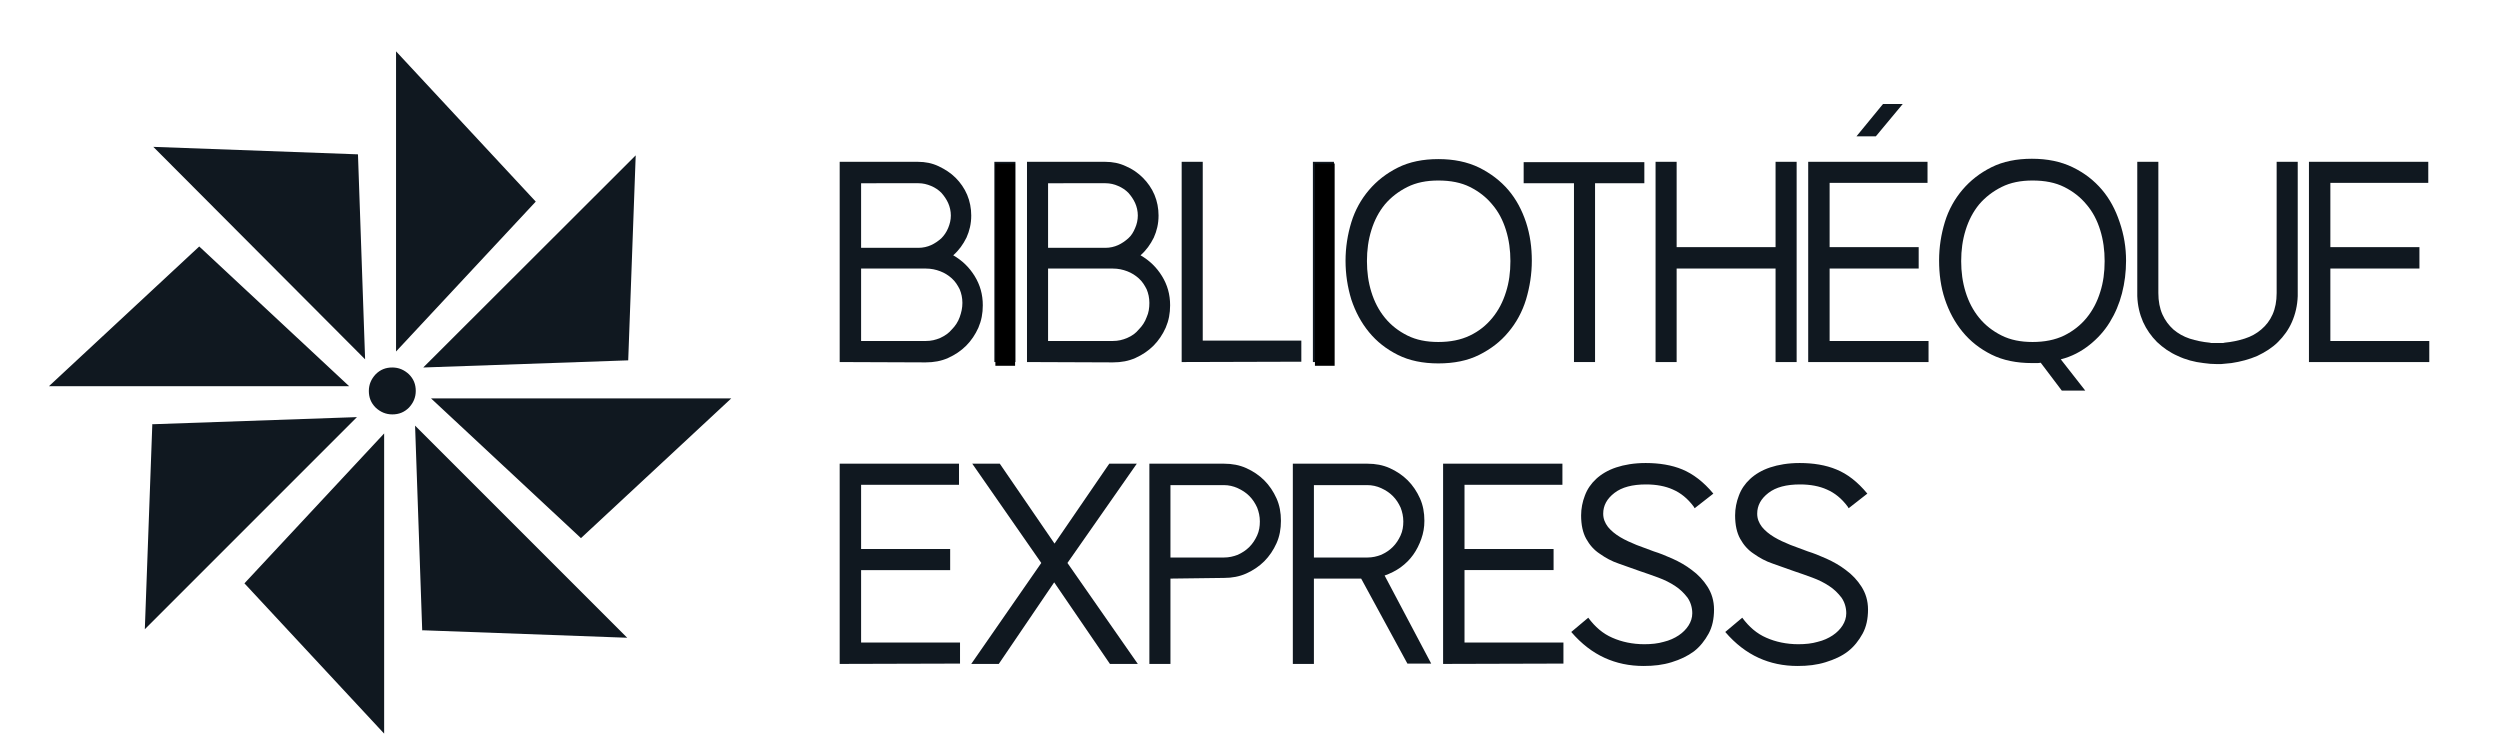 <?xml version="1.0" encoding="utf-8"?>
<!-- Generator: Adobe Illustrator 26.2.1, SVG Export Plug-In . SVG Version: 6.00 Build 0)  -->
<svg version="1.1" id="Layer_1" xmlns:mydata="http://www.w3.org/2000/svg"
	 xmlns="http://www.w3.org/2000/svg" xmlns:xlink="http://www.w3.org/1999/xlink" x="0px" y="0px" viewBox="0 0 735.4 221.7"
	 style="enable-background:new 0 0 735.4 221.7;" xml:space="preserve">
<style type="text/css">
	.st0{fill:#101820;}
	.st1{fill-rule:evenodd;clip-rule:evenodd;fill:#101820;}
</style>
<g>
	<g>
		<g id="element-id-67486">
			<g>
				<path id="element-id-10611" class="st0" d="M247,106.5V47.6h23c2.2,0,4.2,0.4,6.1,1.3s3.6,2,5,3.4c1.4,1.4,2.6,3.1,3.4,5
					c0.8,1.9,1.2,4,1.2,6.1c0,2.4-0.5,4.5-1.4,6.5c-1,2-2.2,3.7-3.9,5.2c2.6,1.5,4.7,3.5,6.3,6.1c1.6,2.6,2.4,5.4,2.4,8.6
					c0,2.4-0.4,4.5-1.3,6.6c-0.9,2-2.1,3.8-3.6,5.3c-1.5,1.5-3.3,2.7-5.3,3.6c-2,0.9-4.2,1.3-6.6,1.3L247,106.5z M253.3,100.3h19.1
					c1.5,0,2.8-0.3,4.2-0.9c1.3-0.6,2.5-1.4,3.4-2.5c1-1,1.8-2.2,2.3-3.6s0.8-2.7,0.8-4.2c0-1.5-0.3-2.8-0.8-4
					c-0.6-1.2-1.3-2.3-2.3-3.2c-1-0.9-2.1-1.6-3.4-2.1c-1.3-0.5-2.7-0.8-4.2-0.8h-19.1V100.3z M253.3,53.9v19h16.9
					c1.3,0,2.6-0.3,3.7-0.8c1.1-0.5,2.1-1.2,3-2c0.8-0.8,1.5-1.8,2-3s0.8-2.4,0.8-3.7c0-1.3-0.3-2.6-0.8-3.7c-0.5-1.1-1.2-2.1-2-3
					c-0.8-0.8-1.8-1.5-3-2s-2.4-0.8-3.7-0.8L253.3,53.9z"/>
				<path id="element-id-33865" class="st0" d="M292.5,106.5V47.6h6.2v58.9H292.5z"/>
				<path id="element-id-35052" class="st0" d="M302.1,106.5V47.6h23c2.2,0,4.2,0.4,6.1,1.3c1.9,0.8,3.6,2,5,3.4
					c1.4,1.4,2.6,3.1,3.4,5c0.8,1.9,1.2,4,1.2,6.1c0,2.4-0.5,4.5-1.4,6.5c-1,2-2.2,3.7-3.9,5.2c2.6,1.5,4.7,3.5,6.3,6.1
					c1.6,2.6,2.4,5.4,2.4,8.6c0,2.4-0.4,4.5-1.3,6.6c-0.9,2-2.1,3.8-3.6,5.3c-1.5,1.5-3.3,2.7-5.3,3.6c-2,0.9-4.2,1.3-6.6,1.3
					L302.1,106.5z M308.3,100.3h19.1c1.5,0,2.8-0.3,4.2-0.9s2.5-1.4,3.4-2.5c1-1,1.8-2.2,2.3-3.6c0.6-1.3,0.8-2.7,0.8-4.2
					c0-1.5-0.3-2.8-0.8-4c-0.6-1.2-1.3-2.3-2.3-3.2c-1-0.9-2.1-1.6-3.4-2.1c-1.3-0.5-2.7-0.8-4.2-0.8h-19.1V100.3z M308.3,53.9v19
					h16.9c1.3,0,2.6-0.3,3.7-0.8c1.1-0.5,2.1-1.2,3-2s1.5-1.8,2-3c0.5-1.1,0.8-2.4,0.8-3.7c0-1.3-0.3-2.6-0.8-3.7
					c-0.5-1.1-1.2-2.1-2-3c-0.8-0.8-1.8-1.5-3-2c-1.1-0.5-2.4-0.8-3.7-0.8L308.3,53.9z"/>
				<path id="element-id-98220" class="st0" d="M347.6,106.5V47.6h6.2v52.6h29v6.2L347.6,106.5z"/>
				<path id="element-id-8652" class="st0" d="M386.2,106.5V47.6h6.2v58.9H386.2z"/>
				<path id="element-id-53522" class="st0" d="M444.3,76.8c0-3.2-0.4-6.2-1.3-9.1c-0.9-2.9-2.2-5.4-4-7.5c-1.8-2.2-4-3.9-6.6-5.2
					c-2.6-1.3-5.7-1.9-9.3-1.9c-3.5,0-6.5,0.6-9.1,1.9c-2.6,1.3-4.8,3-6.6,5.1c-1.8,2.2-3.1,4.7-4,7.6c-0.9,2.9-1.3,5.9-1.3,9.1
					c0,3.2,0.4,6.2,1.3,9.1c0.9,2.9,2.2,5.4,4,7.6c1.8,2.2,4,3.9,6.6,5.2c2.6,1.3,5.6,1.9,9.1,1.9c3.5,0,6.6-0.6,9.3-1.9
					s4.8-3,6.6-5.2c1.8-2.2,3.1-4.7,4-7.6C443.9,83.1,444.3,80.1,444.3,76.8L444.3,76.8z M450.6,76.7c0,3.9-0.6,7.7-1.7,11.4
					c-1.1,3.6-2.9,6.9-5.2,9.6c-2.3,2.8-5.2,5-8.6,6.7s-7.4,2.5-12,2.5c-4.5,0-8.5-0.8-11.9-2.5s-6.2-3.9-8.5-6.7
					c-2.3-2.8-4-6-5.2-9.6c-1.1-3.6-1.7-7.4-1.7-11.4c0-3.9,0.6-7.7,1.7-11.3c1.1-3.6,2.9-6.8,5.2-9.5c2.3-2.7,5.1-4.9,8.5-6.6
					c3.4-1.7,7.4-2.5,11.9-2.5s8.5,0.8,12,2.5c3.4,1.7,6.3,3.9,8.6,6.6s4,5.9,5.2,9.5C450.1,69.1,450.6,72.8,450.6,76.7z"/>
				<path id="element-id-67769" class="st0" d="M469.2,53.9v52.6h-6.2V53.9h-14.8v-6.2h35.5v6.2H469.2z"/>
				<path id="element-id-6287" class="st0" d="M522.3,106.5V79h-29.1v27.5H487V47.6h6.2v25.1h29.1V47.6h6.2v58.9H522.3z"/>
				<path id="element-id-6364" class="st0" d="M531.9,106.5V47.6H567v6.2h-28.8v18.9h26.2V79h-26.2v21.3h29.1v6.2L531.9,106.5z
					 M546.1,40.1l7.8-9.5h5.8l-7.9,9.5H546.1z"/>
				<path id="element-id-98738" class="st0" d="M625.4,76.7c0,3.3-0.4,6.5-1.2,9.6s-2,5.9-3.6,8.5c-1.6,2.6-3.6,4.8-6,6.7
					c-2.4,1.9-5.2,3.4-8.4,4.2l7.2,9.2h-6.9l-6.2-8.2c-0.4,0.1-0.9,0.1-1.3,0.1c-0.4,0-0.8,0-1.3,0c-4.5,0-8.5-0.8-11.9-2.5
					s-6.2-3.9-8.5-6.7c-2.3-2.8-4-6-5.2-9.6s-1.7-7.4-1.7-11.4c0-3.9,0.6-7.7,1.7-11.3c1.1-3.6,2.9-6.8,5.2-9.5
					c2.3-2.7,5.1-4.9,8.5-6.6s7.4-2.5,11.9-2.5c4.5,0,8.5,0.8,12,2.5s6.3,3.9,8.6,6.6c2.3,2.7,4,5.9,5.2,9.5
					C624.8,69.1,625.4,72.8,625.4,76.7L625.4,76.7z M619.1,76.8c0-3.2-0.4-6.2-1.3-9.1c-0.9-2.9-2.2-5.4-4-7.5
					c-1.8-2.2-4-3.9-6.6-5.2c-2.6-1.3-5.7-1.9-9.3-1.9c-3.5,0-6.5,0.6-9.1,1.9s-4.8,3-6.6,5.1c-1.8,2.2-3.1,4.7-4,7.6
					c-0.9,2.9-1.3,5.9-1.3,9.1c0,3.2,0.4,6.2,1.3,9.1s2.2,5.4,4,7.6c1.8,2.2,4,3.9,6.6,5.2s5.6,1.9,9.1,1.9c3.5,0,6.6-0.6,9.3-1.9
					c2.6-1.3,4.8-3,6.6-5.2c1.8-2.2,3.1-4.7,4-7.6C618.7,83.1,619.1,80.1,619.1,76.8L619.1,76.8z"/>
				<path id="element-id-19500" class="st0" d="M652.2,107.1c-1.3,0-2.7-0.1-4-0.3c-2.7-0.3-5.3-1-7.6-2.1c-2.3-1-4.3-2.4-6.1-4.1
					c-1.7-1.7-3.1-3.7-4.1-5.9c-1-2.3-1.6-4.8-1.7-7.6v-1V47.6h6.2v38.6c0,2.4,0.4,4.5,1.2,6.3c0.8,1.8,1.9,3.2,3.2,4.4
					c1.4,1.2,3,2.1,4.8,2.7c1.9,0.6,3.8,1,5.9,1.2c0.3,0.1,0.5,0.1,0.8,0.1c0.2,0,0.5,0,0.8,0h0.6h0.2h0.6c0.3,0,0.5,0,0.7,0
					c0.2,0,0.4,0,0.7-0.1c2.1-0.2,4-0.6,5.9-1.2c1.9-0.6,3.5-1.5,4.9-2.7c1.4-1.2,2.5-2.6,3.3-4.4c0.8-1.8,1.2-3.9,1.2-6.3V47.6h6.2
					v38.5v1c-0.1,2.8-0.7,5.3-1.7,7.6c-1,2.3-2.4,4.2-4.1,5.9c-1.7,1.7-3.8,3-6.1,4.1c-2.3,1-4.9,1.7-7.6,2.1l-3.1,0.3h-0.8
					L652.2,107.1z"/>
				<path id="element-id-49102" class="st0" d="M679.2,106.5V47.6h35.1v6.2h-28.8v18.9h26.2V79h-26.2v21.3h29.1v6.2L679.2,106.5z"/>
			</g>
			<g>
				<path id="element-id-9242" class="st0" d="M247,195.3v-58.9h35.1v6.2h-28.8v18.9h26.2v6.2h-26.2v21.3h29.1v6.2L247,195.3z"/>
				<path id="element-id-91244" class="st0" d="M293.8,195.3h-8.1l20.6-29.7l-20.3-29.2h8.1l16.1,23.5l16.1-23.5h8.1l-20.4,29.2
					l20.7,29.7h-8.2l-16.4-24L293.8,195.3z"/>
				<path id="element-id-88359" class="st0" d="M344.3,170.2v25.1h-6.2v-58.9h22c2.3,0,4.5,0.4,6.5,1.3c2,0.9,3.8,2.1,5.3,3.6
					c1.5,1.5,2.7,3.3,3.6,5.3c0.9,2,1.3,4.2,1.3,6.6c0,2.4-0.4,4.6-1.3,6.6c-0.9,2-2.1,3.8-3.6,5.3c-1.5,1.5-3.3,2.7-5.3,3.6
					c-2,0.9-4.2,1.3-6.5,1.3L344.3,170.2z M344.3,164h15.7c1.5,0,2.8-0.3,4.1-0.8c1.3-0.6,2.4-1.3,3.4-2.3c1-1,1.7-2.1,2.3-3.4
					c0.6-1.3,0.8-2.7,0.8-4.1c0-1.5-0.3-2.8-0.8-4.1c-0.6-1.3-1.3-2.4-2.3-3.4c-1-1-2.1-1.7-3.4-2.3c-1.3-0.6-2.7-0.9-4.1-0.9h-15.7
					V164z"/>
				<path id="element-id-10615" class="st0" d="M400.4,170.2h-13.9v25.1h-6.2v-58.9h22c2.3,0,4.5,0.4,6.5,1.3c2,0.9,3.8,2.1,5.3,3.6
					c1.5,1.5,2.7,3.3,3.6,5.3c0.9,2,1.3,4.2,1.3,6.6c0,1.9-0.3,3.6-0.9,5.3c-0.6,1.7-1.4,3.3-2.4,4.7c-1,1.4-2.2,2.6-3.7,3.7
					c-1.4,1-3,1.8-4.7,2.4l13.7,25.9h-7L400.4,170.2z M386.5,164h15.7c1.5,0,2.8-0.3,4.1-0.8c1.3-0.6,2.4-1.3,3.4-2.3
					c1-1,1.7-2.1,2.3-3.4c0.6-1.3,0.8-2.7,0.8-4.1c0-1.5-0.3-2.8-0.8-4.1c-0.6-1.3-1.3-2.4-2.3-3.4c-1-1-2.1-1.7-3.4-2.3
					c-1.3-0.6-2.7-0.9-4.1-0.9h-15.7V164z"/>
				<path id="element-id-17463" class="st0" d="M424.5,195.3v-58.9h35.1v6.2h-28.8v18.9H457v6.2h-26.2v21.3h29.1v6.2L424.5,195.3z"
					/>
				<path id="element-id-16934" class="st0" d="M498.2,149c-1.8-2.4-3.8-4-6.1-5c-2.2-1-4.9-1.5-7.9-1.5c-4,0-7.1,0.8-9.3,2.5
					c-2.2,1.7-3.3,3.7-3.3,6.1c0,1.5,0.5,2.7,1.4,3.9c0.9,1.1,2.1,2.1,3.6,3c1.5,0.9,3.1,1.6,4.8,2.3c1.8,0.7,3.5,1.3,5.1,1.9
					c1.6,0.5,3.4,1.2,5.4,2.1c2,0.9,4,2,5.8,3.4c1.8,1.3,3.4,3,4.6,4.9c1.2,1.9,1.9,4.1,1.9,6.7c0,2.7-0.5,5.1-1.6,7.1
					s-2.5,3.8-4.3,5.2c-1.9,1.4-4,2.4-6.6,3.2s-5.2,1.1-8.2,1.1c-4.2,0-8-0.8-11.5-2.4c-3.5-1.6-6.8-4.1-9.8-7.6l5-4.2
					c2,2.7,4.3,4.7,7.1,5.9c2.7,1.2,5.9,1.9,9.4,1.9c2.1,0,4-0.2,5.7-0.7c1.7-0.4,3.2-1.1,4.4-1.9c1.2-0.8,2.2-1.8,2.9-2.9
					c0.7-1.1,1.1-2.3,1.1-3.6c0-1.7-0.5-3.3-1.4-4.6c-1-1.3-2.2-2.5-3.6-3.4c-1.5-1-3.1-1.8-5-2.5c-1.9-0.7-3.6-1.3-5.4-1.9
					c-2.1-0.7-4.1-1.5-6.2-2.2s-3.9-1.7-5.6-2.9c-1.7-1.1-3-2.6-4-4.4c-1-1.8-1.5-4.1-1.5-6.9c0-2,0.4-4,1.1-5.8
					c0.7-1.9,1.8-3.5,3.3-4.9c1.5-1.4,3.5-2.6,5.9-3.4c2.4-0.8,5.3-1.3,8.7-1.3c4,0,7.7,0.6,10.8,1.9s6.2,3.6,9.1,7.1l-5.5,4.3
					L498.2,149z"/>
				<path id="element-id-27247" class="st0" d="M543.5,149c-1.8-2.4-3.8-4-6.1-5c-2.2-1-4.9-1.5-7.9-1.5c-4,0-7.1,0.8-9.3,2.5
					s-3.3,3.7-3.3,6.1c0,1.5,0.5,2.7,1.4,3.9c0.9,1.1,2.1,2.1,3.6,3c1.5,0.9,3.1,1.6,4.8,2.3c1.8,0.7,3.5,1.3,5.1,1.9
					c1.6,0.5,3.4,1.2,5.4,2.1c2,0.9,4,2,5.8,3.4c1.8,1.3,3.4,3,4.6,4.9c1.2,1.9,1.9,4.1,1.9,6.7c0,2.7-0.5,5.1-1.6,7.1
					s-2.5,3.8-4.3,5.2s-4,2.4-6.6,3.2s-5.2,1.1-8.2,1.1c-4.2,0-8-0.8-11.5-2.4c-3.5-1.6-6.8-4.1-9.8-7.6l5-4.2
					c2,2.7,4.3,4.7,7.1,5.9c2.7,1.2,5.9,1.9,9.4,1.9c2.1,0,4-0.2,5.7-0.7c1.7-0.4,3.2-1.1,4.4-1.9c1.2-0.8,2.2-1.8,2.9-2.9
					c0.7-1.1,1.1-2.3,1.1-3.6c0-1.7-0.5-3.3-1.4-4.6c-1-1.3-2.2-2.5-3.6-3.4c-1.5-1-3.1-1.8-5-2.5c-1.9-0.7-3.6-1.3-5.4-1.9
					c-2.1-0.7-4.1-1.5-6.2-2.2s-3.9-1.7-5.6-2.9c-1.7-1.1-3-2.6-4-4.4c-1-1.8-1.5-4.1-1.5-6.9c0-2,0.4-4,1.1-5.8
					c0.7-1.9,1.8-3.5,3.3-4.9c1.5-1.4,3.5-2.6,5.9-3.4c2.4-0.8,5.3-1.3,8.7-1.3c4,0,7.7,0.6,10.8,1.9c3.2,1.3,6.2,3.6,9.1,7.1
					l-5.5,4.3L543.5,149z"/>
			</g>
		</g>
		<g id="element-id-59725">
			<path id="element-id-44747" class="st1" d="M116.5,103.4l41.1-44.1l-0.1-0.1l-41-44.1L116.5,103.4z M105.3,45.4l2.1,60.3
				L45.1,43.2l60.2,2.2L105.3,45.4z M184.8,106l-60.3,2.1L187,45.7l-2.2,60.2L184.8,106z M102.7,113.6L58.6,72.5l-0.1,0.1l-44.1,41
				L102.7,113.6z M122.3,115c0,1.9-0.7,3.5-2,4.9c-1.4,1.4-3,2-4.9,2c-1.9,0-3.5-0.7-4.9-2c-1.4-1.4-2-3-2-4.9s0.7-3.5,2-4.9
				c1.4-1.4,3-2,4.9-2c1.9,0,3.5,0.7,4.9,2C121.7,111.5,122.3,113.1,122.3,115z M126.8,117.2l44.1,41.1l0.1-0.1l44.1-41H126.8z
				 M44.7,124.8l60.3-2.1l-62.4,62.4l2.2-60.2L44.7,124.8z M124.2,185.5l-2.1-60.3l62.4,62.4l-60.2-2.2L124.2,185.5z M113,127.5
				l-41.1,44.1l0.1,0.1l41,44.1V127.5z"/>
		</g>
	</g>
</g>
<rect x="292.8" y="48.1" width="5.8" height="59.5"/>
<rect x="386.8" y="48.1" width="5.8" height="59.5"/>
</svg>

